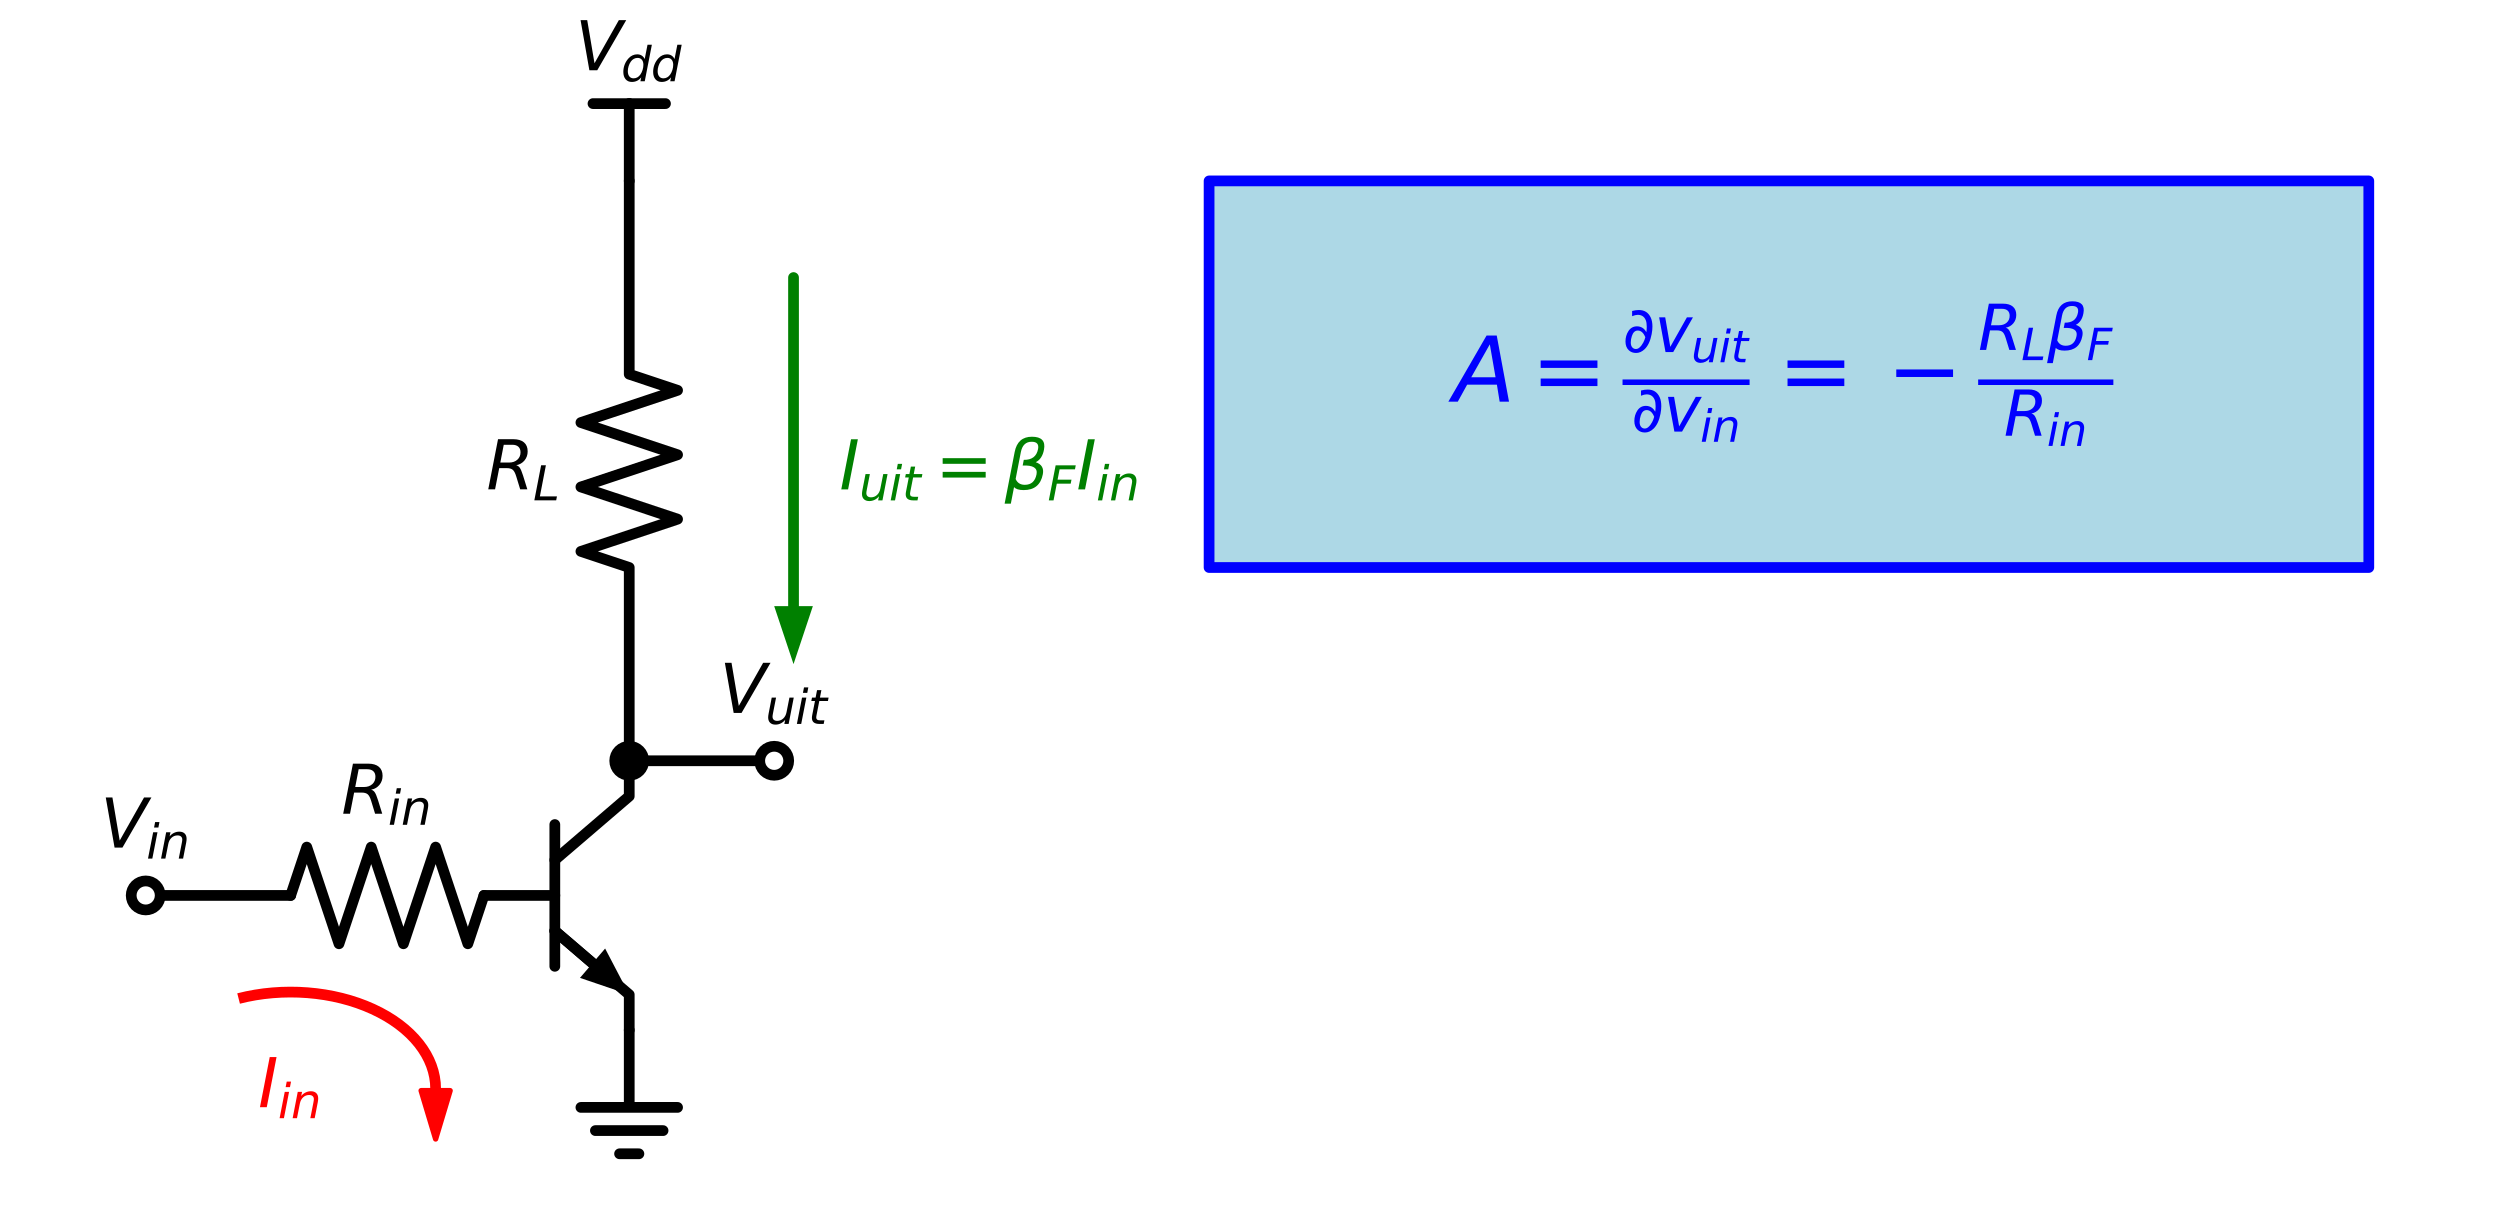 <?xml version="1.0" encoding="utf-8" standalone="no"?>
<!DOCTYPE svg PUBLIC "-//W3C//DTD SVG 1.1//EN"
  "http://www.w3.org/Graphics/SVG/1.1/DTD/svg11.dtd">
<svg xmlns:xlink="http://www.w3.org/1999/xlink" width="465.636pt" height="228.278pt" viewBox="0 0 465.636 228.278" xmlns="http://www.w3.org/2000/svg" version="1.1">
 <defs>
  <style type="text/css">*{stroke-linejoin: round; stroke-linecap: butt}</style>
 </defs>
 <g id="figure_1">
  <g id="patch_1">
   <path d="M 0 228.278 
L 465.636 228.278 
L 465.636 0 
L 0 0 
z
" style="fill: #ffffff"/>
  </g>
  <g id="axes_1">
   <g id="patch_2">
    <path d="M 81.138 202.778 
C 81.138 199.856 80.071 196.978 78.03 194.393 
C 75.989 191.808 73.034 189.592 69.421 187.939 
C 65.808 186.285 61.646 185.242 57.293 184.901 
C 52.941 184.56 48.529 184.93 44.439 185.979 
" clip-path="url(#pa7220f3216)" style="fill: none; stroke: #ff0000; stroke-width: 2; stroke-linejoin: miter"/>
   </g>
   <g id="patch_3">
    <path d="M 81.138 212.138 
L 78.438 203.138 
L 81.12 203.138 
L 81.12 202.778 
L 81.156 202.778 
L 81.156 203.138 
L 83.838 203.138 
z
" clip-path="url(#pa7220f3216)" style="fill: #ff0000; stroke: #ff0000; stroke-linejoin: miter"/>
   </g>
   <g id="patch_4">
    <path d="M 225.198 69.698 
L 225.198 33.698 
L 441.198 33.698 
L 441.198 105.698 
L 225.198 105.698 
z
" clip-path="url(#pa7220f3216)" style="fill: #add8e6; stroke: #add8e6; stroke-linejoin: miter"/>
   </g>
   <g id="line2d_1">
    <path d="M 90.138 166.778 
L 103.338 166.778 
" clip-path="url(#pa7220f3216)" style="fill: none; stroke: #000000; stroke-width: 2; stroke-linecap: round"/>
   </g>
   <g id="line2d_2">
    <path d="M 103.338 153.578 
L 103.338 179.978 
" clip-path="url(#pa7220f3216)" style="fill: none; stroke: #000000; stroke-width: 2; stroke-linecap: round"/>
   </g>
   <g id="line2d_3">
    <path d="M 103.338 160.178 
L 117.198 148.298 
L 117.198 141.698 
" clip-path="url(#pa7220f3216)" style="fill: none; stroke: #000000; stroke-width: 2; stroke-linecap: round"/>
   </g>
   <g id="line2d_4">
    <path d="M 103.338 173.378 
L 117.198 185.258 
L 117.198 191.858 
" clip-path="url(#pa7220f3216)" style="fill: none; stroke: #000000; stroke-width: 2; stroke-linecap: round"/>
   </g>
   <g id="line2d_5">
    <path d="M 103.338 173.378 
L 110.365 179.401 
" clip-path="url(#pa7220f3216)" style="fill: none; stroke: #000000; stroke-width: 2; stroke-linecap: round"/>
   </g>
   <g id="patch_5">
    <path d="M 112.708 176.667 
L 117.198 185.258 
L 108.022 182.134 
z
" clip-path="url(#pa7220f3216)"/>
   </g>
   <g id="line2d_6">
    <path d="M 117.198 191.858 
L 117.198 206.258 
L 108.198 206.258 
L 126.198 206.258 
M 110.898 210.578 
L 123.498 210.578 
M 115.398 214.898 
L 118.998 214.898 
" clip-path="url(#pa7220f3216)" style="fill: none; stroke: #000000; stroke-width: 2; stroke-linecap: round"/>
   </g>
   <g id="line2d_7">
    <path d="M 90.138 166.778 
L 87.138 175.778 
L 81.138 157.778 
L 75.138 175.778 
L 69.138 157.778 
L 63.138 175.778 
L 57.138 157.778 
L 54.138 166.778 
" clip-path="url(#pa7220f3216)" style="fill: none; stroke: #000000; stroke-width: 2; stroke-linecap: round"/>
   </g>
   <g id="line2d_8">
    <path d="M 54.138 166.778 
L 40.638 166.778 
L 27.138 166.778 
" clip-path="url(#pa7220f3216)" style="fill: none; stroke: #000000; stroke-width: 2; stroke-linecap: round"/>
   </g>
   <g id="line2d_9">
    <path d="M 117.198 141.698 
L 130.698 141.698 
L 144.198 141.698 
" clip-path="url(#pa7220f3216)" style="fill: none; stroke: #000000; stroke-width: 2; stroke-linecap: round"/>
   </g>
   <g id="line2d_10">
    <path d="M 117.198 141.698 
L 117.198 105.698 
L 108.198 102.698 
L 126.198 96.698 
L 108.198 90.698 
L 126.198 84.698 
L 108.198 78.698 
L 126.198 72.698 
L 117.198 69.698 
L 117.198 33.698 
" clip-path="url(#pa7220f3216)" style="fill: none; stroke: #000000; stroke-width: 2; stroke-linecap: round"/>
   </g>
   <g id="line2d_11">
    <path d="M 117.198 33.698 
L 117.198 19.298 
" clip-path="url(#pa7220f3216)" style="fill: none; stroke: #000000; stroke-width: 2; stroke-linecap: round"/>
   </g>
   <g id="line2d_12">
    <path d="M 117.198 19.298 
L 110.448 19.298 
" clip-path="url(#pa7220f3216)" style="fill: none; stroke: #000000; stroke-width: 2; stroke-linecap: round"/>
   </g>
   <g id="line2d_13">
    <path d="M 117.198 19.298 
L 123.948 19.298 
" clip-path="url(#pa7220f3216)" style="fill: none; stroke: #000000; stroke-width: 2; stroke-linecap: round"/>
   </g>
   <g id="line2d_14">
    <path d="M 147.798 112.898 
L 147.798 51.698 
" clip-path="url(#pa7220f3216)" style="fill: none; stroke: #008000; stroke-width: 2; stroke-linecap: round"/>
   </g>
   <g id="patch_6">
    <path d="M 151.398 112.898 
L 147.798 123.698 
L 144.198 112.898 
z
" clip-path="url(#pa7220f3216)" style="fill: #008000"/>
   </g>
   <g id="line2d_15">
    <path d="M 225.198 69.698 
L 225.198 33.698 
L 441.198 33.698 
L 441.198 105.698 
L 225.198 105.698 
L 225.198 69.698 
" clip-path="url(#pa7220f3216)" style="fill: none; stroke: #0000ff; stroke-width: 2; stroke-linecap: round"/>
   </g>
   <g id="text_1">
    <!-- $R_{in}$ -->
    <g transform="translate(63.575 151.578) scale(0.125 -0.125)">
     <defs>
      <path id="DejaVuSans-Oblique-52" d="M 1613 4147 
L 1294 2491 
L 2106 2491 
Q 2584 2491 2879 2755 
Q 3175 3019 3175 3444 
Q 3175 3784 2976 3965 
Q 2778 4147 2406 4147 
L 1613 4147 
z
M 2772 2241 
Q 2972 2194 3105 2009 
Q 3238 1825 3413 1275 
L 3809 0 
L 3144 0 
L 2778 1197 
Q 2638 1659 2453 1815 
Q 2269 1972 1888 1972 
L 1191 1972 
L 806 0 
L 172 0 
L 1081 4666 
L 2503 4666 
Q 3150 4666 3495 4373 
Q 3841 4081 3841 3531 
Q 3841 3044 3547 2687 
Q 3253 2331 2772 2241 
z
" transform="scale(0.016)"/>
      <path id="DejaVuSans-Oblique-69" d="M 1172 4863 
L 1747 4863 
L 1606 4134 
L 1031 4134 
L 1172 4863 
z
M 909 3500 
L 1484 3500 
L 800 0 
L 225 0 
L 909 3500 
z
" transform="scale(0.016)"/>
      <path id="DejaVuSans-Oblique-6e" d="M 3566 2113 
L 3156 0 
L 2578 0 
L 2988 2091 
Q 3016 2238 3031 2350 
Q 3047 2463 3047 2528 
Q 3047 2791 2881 2937 
Q 2716 3084 2419 3084 
Q 1956 3084 1622 2776 
Q 1288 2469 1184 1941 
L 800 0 
L 225 0 
L 903 3500 
L 1478 3500 
L 1363 2950 
Q 1603 3253 1940 3418 
Q 2278 3584 2650 3584 
Q 3113 3584 3367 3334 
Q 3622 3084 3622 2631 
Q 3622 2519 3608 2391 
Q 3594 2263 3566 2113 
z
" transform="scale(0.016)"/>
     </defs>
     <use xlink:href="#DejaVuSans-Oblique-52" transform="translate(0 0.094)"/>
     <use xlink:href="#DejaVuSans-Oblique-69" transform="translate(69.482 -16.312) scale(0.7)"/>
     <use xlink:href="#DejaVuSans-Oblique-6e" transform="translate(88.931 -16.312) scale(0.7)"/>
    </g>
   </g>
   <g id="text_2">
    <!-- $R_L$ -->
    <g transform="translate(90.598 91.147) scale(0.125 -0.125)">
     <defs>
      <path id="DejaVuSans-Oblique-4c" d="M 1075 4666 
L 1709 4666 
L 909 525 
L 3181 525 
L 3078 0 
L 172 0 
L 1075 4666 
z
" transform="scale(0.016)"/>
     </defs>
     <use xlink:href="#DejaVuSans-Oblique-52" transform="translate(0 0.094)"/>
     <use xlink:href="#DejaVuSans-Oblique-4c" transform="translate(69.482 -16.312) scale(0.7)"/>
    </g>
   </g>
   <g id="text_3">
    <!-- $V_{dd}$ -->
    <g transform="translate(107.135 13.098) scale(0.125 -0.125)">
     <defs>
      <path id="DejaVuSans-Oblique-56" d="M 1319 0 
L 500 4666 
L 1119 4666 
L 1797 653 
L 4063 4666 
L 4750 4666 
L 2053 0 
L 1319 0 
z
" transform="scale(0.016)"/>
      <path id="DejaVuSans-Oblique-64" d="M 2675 525 
Q 2444 222 2128 65 
Q 1813 -91 1428 -91 
Q 903 -91 598 267 
Q 294 625 294 1247 
Q 294 1766 478 2236 
Q 663 2706 1013 3078 
Q 1244 3325 1534 3454 
Q 1825 3584 2144 3584 
Q 2481 3584 2739 3421 
Q 2997 3259 3138 2956 
L 3513 4863 
L 4091 4863 
L 3144 0 
L 2566 0 
L 2675 525 
z
M 891 1350 
Q 891 897 1095 644 
Q 1300 391 1663 391 
Q 1931 391 2161 520 
Q 2391 650 2566 903 
Q 2750 1166 2856 1509 
Q 2963 1853 2963 2188 
Q 2963 2622 2758 2865 
Q 2553 3109 2194 3109 
Q 1922 3109 1687 2981 
Q 1453 2853 1288 2613 
Q 1106 2353 998 2009 
Q 891 1666 891 1350 
z
" transform="scale(0.016)"/>
     </defs>
     <use xlink:href="#DejaVuSans-Oblique-56" transform="translate(0 0.094)"/>
     <use xlink:href="#DejaVuSans-Oblique-64" transform="translate(68.408 -16.312) scale(0.7)"/>
     <use xlink:href="#DejaVuSans-Oblique-64" transform="translate(112.842 -16.312) scale(0.7)"/>
    </g>
   </g>
   <g id="text_4">
    <!-- $I_{in}$ -->
    <g style="fill: #ff0000" transform="translate(48.075 206.227) scale(0.125 -0.125)">
     <defs>
      <path id="DejaVuSans-Oblique-49" d="M 1081 4666 
L 1716 4666 
L 806 0 
L 172 0 
L 1081 4666 
z
" transform="scale(0.016)"/>
     </defs>
     <use xlink:href="#DejaVuSans-Oblique-49" transform="translate(0 0.094)"/>
     <use xlink:href="#DejaVuSans-Oblique-69" transform="translate(29.492 -16.312) scale(0.7)"/>
     <use xlink:href="#DejaVuSans-Oblique-6e" transform="translate(48.94 -16.312) scale(0.7)"/>
    </g>
   </g>
   <g id="text_5">
    <!-- $I_{uit}=\beta_{F} I_{in}$ -->
    <g style="fill: #008000" transform="translate(156.348 91.198) scale(0.125 -0.125)">
     <defs>
      <path id="DejaVuSans-Oblique-75" d="M 428 1388 
L 838 3500 
L 1416 3500 
L 1006 1409 
Q 975 1256 961 1147 
Q 947 1038 947 966 
Q 947 700 1109 554 
Q 1272 409 1569 409 
Q 2031 409 2368 721 
Q 2706 1034 2809 1563 
L 3194 3500 
L 3769 3500 
L 3091 0 
L 2516 0 
L 2631 550 
Q 2388 244 2052 76 
Q 1716 -91 1338 -91 
Q 878 -91 622 161 
Q 366 413 366 863 
Q 366 956 381 1097 
Q 397 1238 428 1388 
z
" transform="scale(0.016)"/>
      <path id="DejaVuSans-Oblique-74" d="M 2706 3500 
L 2619 3053 
L 1472 3053 
L 1100 1153 
Q 1081 1047 1072 975 
Q 1063 903 1063 863 
Q 1063 663 1183 572 
Q 1303 481 1569 481 
L 2150 481 
L 2053 0 
L 1503 0 
Q 991 0 739 200 
Q 488 400 488 806 
Q 488 878 497 964 
Q 506 1050 525 1153 
L 897 3053 
L 409 3053 
L 500 3500 
L 978 3500 
L 1172 4494 
L 1747 4494 
L 1556 3500 
L 2706 3500 
z
" transform="scale(0.016)"/>
      <path id="DejaVuSans-3d" d="M 678 2906 
L 4684 2906 
L 4684 2381 
L 678 2381 
L 678 2906 
z
M 678 1631 
L 4684 1631 
L 4684 1100 
L 678 1100 
L 678 1631 
z
" transform="scale(0.016)"/>
      <path id="DejaVuSans-Oblique-3b2" d="M 872 216 
L 572 -1331 
L -6 -1331 
L 928 3478 
Q 1206 4903 2538 4903 
Q 3888 4903 3659 3700 
Q 3503 2844 2894 2531 
Q 3713 2250 3553 1416 
Q 3272 -69 1759 -66 
Q 1097 -63 872 216 
z
M 1019 966 
Q 1259 422 1875 425 
Q 2775 425 2966 1406 
Q 3138 2288 1675 2219 
L 1778 2750 
Q 2909 2731 3106 3750 
Q 3241 4438 2509 4434 
Q 1691 4434 1503 3459 
L 1019 966 
z
" transform="scale(0.016)"/>
      <path id="DejaVuSans-Oblique-46" d="M 1081 4666 
L 3756 4666 
L 3653 4134 
L 1606 4134 
L 1338 2759 
L 3188 2759 
L 3084 2228 
L 1234 2228 
L 800 0 
L 172 0 
L 1081 4666 
z
" transform="scale(0.016)"/>
     </defs>
     <use xlink:href="#DejaVuSans-Oblique-49" transform="translate(0 0.391)"/>
     <use xlink:href="#DejaVuSans-Oblique-75" transform="translate(29.492 -16.016) scale(0.7)"/>
     <use xlink:href="#DejaVuSans-Oblique-69" transform="translate(73.857 -16.016) scale(0.7)"/>
     <use xlink:href="#DejaVuSans-Oblique-74" transform="translate(93.306 -16.016) scale(0.7)"/>
     <use xlink:href="#DejaVuSans-3d" transform="translate(142.969 0.391)"/>
     <use xlink:href="#DejaVuSans-Oblique-3b2" transform="translate(246.24 0.391)"/>
     <use xlink:href="#DejaVuSans-Oblique-46" transform="translate(310.059 -16.016) scale(0.7)"/>
     <use xlink:href="#DejaVuSans-Oblique-49" transform="translate(353.057 0.391)"/>
     <use xlink:href="#DejaVuSans-Oblique-69" transform="translate(382.549 -16.016) scale(0.7)"/>
     <use xlink:href="#DejaVuSans-Oblique-6e" transform="translate(401.997 -16.016) scale(0.7)"/>
    </g>
   </g>
   <g id="text_6">
    <!-- $A=\frac{\partial v_{uit}}{\partial v_{in}}=- \frac{R_L \beta_{F}}{R_{in}} $ -->
    <g style="fill: #0000ff" transform="translate(270.663 74.813) scale(0.165 -0.165)">
     <defs>
      <path id="DejaVuSans-Oblique-41" d="M 2356 4666 
L 3072 4666 
L 3938 0 
L 3278 0 
L 3084 1197 
L 984 1197 
L 325 0 
L -341 0 
L 2356 4666 
z
M 2584 4044 
L 1275 1722 
L 2988 1722 
L 2584 4044 
z
" transform="scale(0.016)"/>
      <path id="DejaVuSans-2202" d="M 1366 -91 
Q 925 -91 638 175 
Q 297 491 297 1063 
Q 297 1656 597 2119 
Q 906 2594 1463 2594 
Q 1828 2594 2116 2366 
Q 2284 2231 2400 2006 
Q 2441 2259 2441 2547 
Q 2441 2969 2341 3213 
Q 2119 3753 1531 3753 
Q 1309 3753 966 3616 
L 966 4141 
Q 1328 4238 1653 4238 
Q 2491 4238 2847 3469 
Q 3013 3106 3013 2566 
Q 3013 2213 2934 1803 
Q 2738 778 2228 291 
Q 1828 -91 1366 -91 
z
M 831 969 
Q 831 656 969 488 
Q 1116 309 1341 309 
Q 1541 309 1700 450 
Q 1925 644 2091 959 
Q 2228 1219 2297 1497 
Q 2019 2169 1538 2169 
Q 1125 2169 944 1625 
Q 831 1288 831 969 
z
" transform="scale(0.016)"/>
      <path id="DejaVuSans-Oblique-76" d="M 459 3500 
L 1069 3500 
L 1581 525 
L 3256 3500 
L 3866 3500 
L 1875 0 
L 1100 0 
L 459 3500 
z
" transform="scale(0.016)"/>
      <path id="DejaVuSans-2212" d="M 678 2272 
L 4684 2272 
L 4684 1741 
L 678 1741 
L 678 2272 
z
" transform="scale(0.016)"/>
     </defs>
     <use xlink:href="#DejaVuSans-Oblique-41" transform="translate(0 0.019)"/>
     <use xlink:href="#DejaVuSans-3d" transform="translate(87.891 0.019)"/>
     <use xlink:href="#DejaVuSans-2202" transform="translate(191.162 55.997) scale(0.7)"/>
     <use xlink:href="#DejaVuSans-Oblique-76" transform="translate(227.358 55.997) scale(0.7)"/>
     <use xlink:href="#DejaVuSans-Oblique-75" transform="translate(268.784 44.512) scale(0.49)"/>
     <use xlink:href="#DejaVuSans-Oblique-69" transform="translate(299.84 44.512) scale(0.49)"/>
     <use xlink:href="#DejaVuSans-Oblique-74" transform="translate(313.454 44.512) scale(0.49)"/>
     <use xlink:href="#DejaVuSans-2202" transform="translate(201.162 -33.788) scale(0.7)"/>
     <use xlink:href="#DejaVuSans-Oblique-76" transform="translate(237.358 -33.788) scale(0.7)"/>
     <use xlink:href="#DejaVuSans-Oblique-69" transform="translate(278.784 -45.272) scale(0.49)"/>
     <use xlink:href="#DejaVuSans-Oblique-6e" transform="translate(292.398 -45.272) scale(0.49)"/>
     <use xlink:href="#DejaVuSans-3d" transform="translate(366.562 0.019)"/>
     <use xlink:href="#DejaVuSans-2212" transform="translate(489.316 0.019)"/>
     <use xlink:href="#DejaVuSans-Oblique-52" transform="translate(592.588 58.373) scale(0.7)"/>
     <use xlink:href="#DejaVuSans-Oblique-4c" transform="translate(641.226 46.889) scale(0.49)"/>
     <use xlink:href="#DejaVuSans-Oblique-3b2" transform="translate(670.439 58.373) scale(0.7)"/>
     <use xlink:href="#DejaVuSans-Oblique-46" transform="translate(715.112 46.889) scale(0.49)"/>
     <use xlink:href="#DejaVuSans-Oblique-52" transform="translate(621.588 -38.469) scale(0.7)"/>
     <use xlink:href="#DejaVuSans-Oblique-69" transform="translate(670.226 -49.953) scale(0.49)"/>
     <use xlink:href="#DejaVuSans-Oblique-6e" transform="translate(683.839 -49.953) scale(0.49)"/>
     <path d="M 191.162 18.816 
L 191.162 25.066 
L 334.58 25.066 
L 334.58 18.816 
L 191.162 18.816 
z
"/>
     <path d="M 592.588 18.816 
L 592.588 25.066 
L 745.21 25.066 
L 745.21 18.816 
L 592.588 18.816 
z
"/>
    </g>
   </g>
   <g id="patch_7">
    <path d="M 27.138 169.478 
C 27.854 169.478 28.541 169.193 29.047 168.687 
C 29.554 168.181 29.838 167.494 29.838 166.778 
C 29.838 166.062 29.554 165.375 29.047 164.868 
C 28.541 164.362 27.854 164.078 27.138 164.078 
C 26.422 164.078 25.735 164.362 25.229 164.868 
C 24.722 165.375 24.438 166.062 24.438 166.778 
C 24.438 167.494 24.722 168.181 25.229 168.687 
C 25.735 169.193 26.422 169.478 27.138 169.478 
z
" clip-path="url(#pa7220f3216)" style="fill: #ffffff; stroke: #000000; stroke-width: 2; stroke-linejoin: miter"/>
   </g>
   <g id="text_7">
    <!-- $V_{in}$ -->
    <g transform="translate(18.701 157.878) scale(0.125 -0.125)">
     <use xlink:href="#DejaVuSans-Oblique-56" transform="translate(0 0.094)"/>
     <use xlink:href="#DejaVuSans-Oblique-69" transform="translate(68.408 -16.312) scale(0.7)"/>
     <use xlink:href="#DejaVuSans-Oblique-6e" transform="translate(87.856 -16.312) scale(0.7)"/>
    </g>
   </g>
   <g id="patch_8">
    <path d="M 117.198 144.398 
C 117.914 144.398 118.601 144.113 119.107 143.607 
C 119.614 143.101 119.898 142.414 119.898 141.698 
C 119.898 140.982 119.614 140.295 119.107 139.788 
C 118.601 139.282 117.914 138.998 117.198 138.998 
C 116.482 138.998 115.795 139.282 115.289 139.788 
C 114.782 140.295 114.498 140.982 114.498 141.698 
C 114.498 142.414 114.782 143.101 115.289 143.607 
C 115.795 144.113 116.482 144.398 117.198 144.398 
z
" clip-path="url(#pa7220f3216)" style="stroke: #000000; stroke-width: 2; stroke-linejoin: miter"/>
   </g>
   <g id="patch_9">
    <path d="M 144.198 144.398 
C 144.914 144.398 145.601 144.113 146.107 143.607 
C 146.614 143.101 146.898 142.414 146.898 141.698 
C 146.898 140.982 146.614 140.295 146.107 139.788 
C 145.601 139.282 144.914 138.998 144.198 138.998 
C 143.482 138.998 142.795 139.282 142.289 139.788 
C 141.782 140.295 141.498 140.982 141.498 141.698 
C 141.498 142.414 141.782 143.101 142.289 143.607 
C 142.795 144.113 143.482 144.398 144.198 144.398 
z
" clip-path="url(#pa7220f3216)" style="fill: #ffffff; stroke: #000000; stroke-width: 2; stroke-linejoin: miter"/>
   </g>
   <g id="text_8">
    <!-- $V_{uit}$ -->
    <g transform="translate(134.011 132.798) scale(0.125 -0.125)">
     <use xlink:href="#DejaVuSans-Oblique-56" transform="translate(0 0.094)"/>
     <use xlink:href="#DejaVuSans-Oblique-75" transform="translate(68.408 -16.312) scale(0.7)"/>
     <use xlink:href="#DejaVuSans-Oblique-69" transform="translate(112.773 -16.312) scale(0.7)"/>
     <use xlink:href="#DejaVuSans-Oblique-74" transform="translate(132.222 -16.312) scale(0.7)"/>
    </g>
   </g>
  </g>
 </g>
 <defs>
  <clipPath id="pa7220f3216">
   <rect x="3.6" y="9.518" width="458.436" height="215.16"/>
  </clipPath>
 </defs>
</svg>